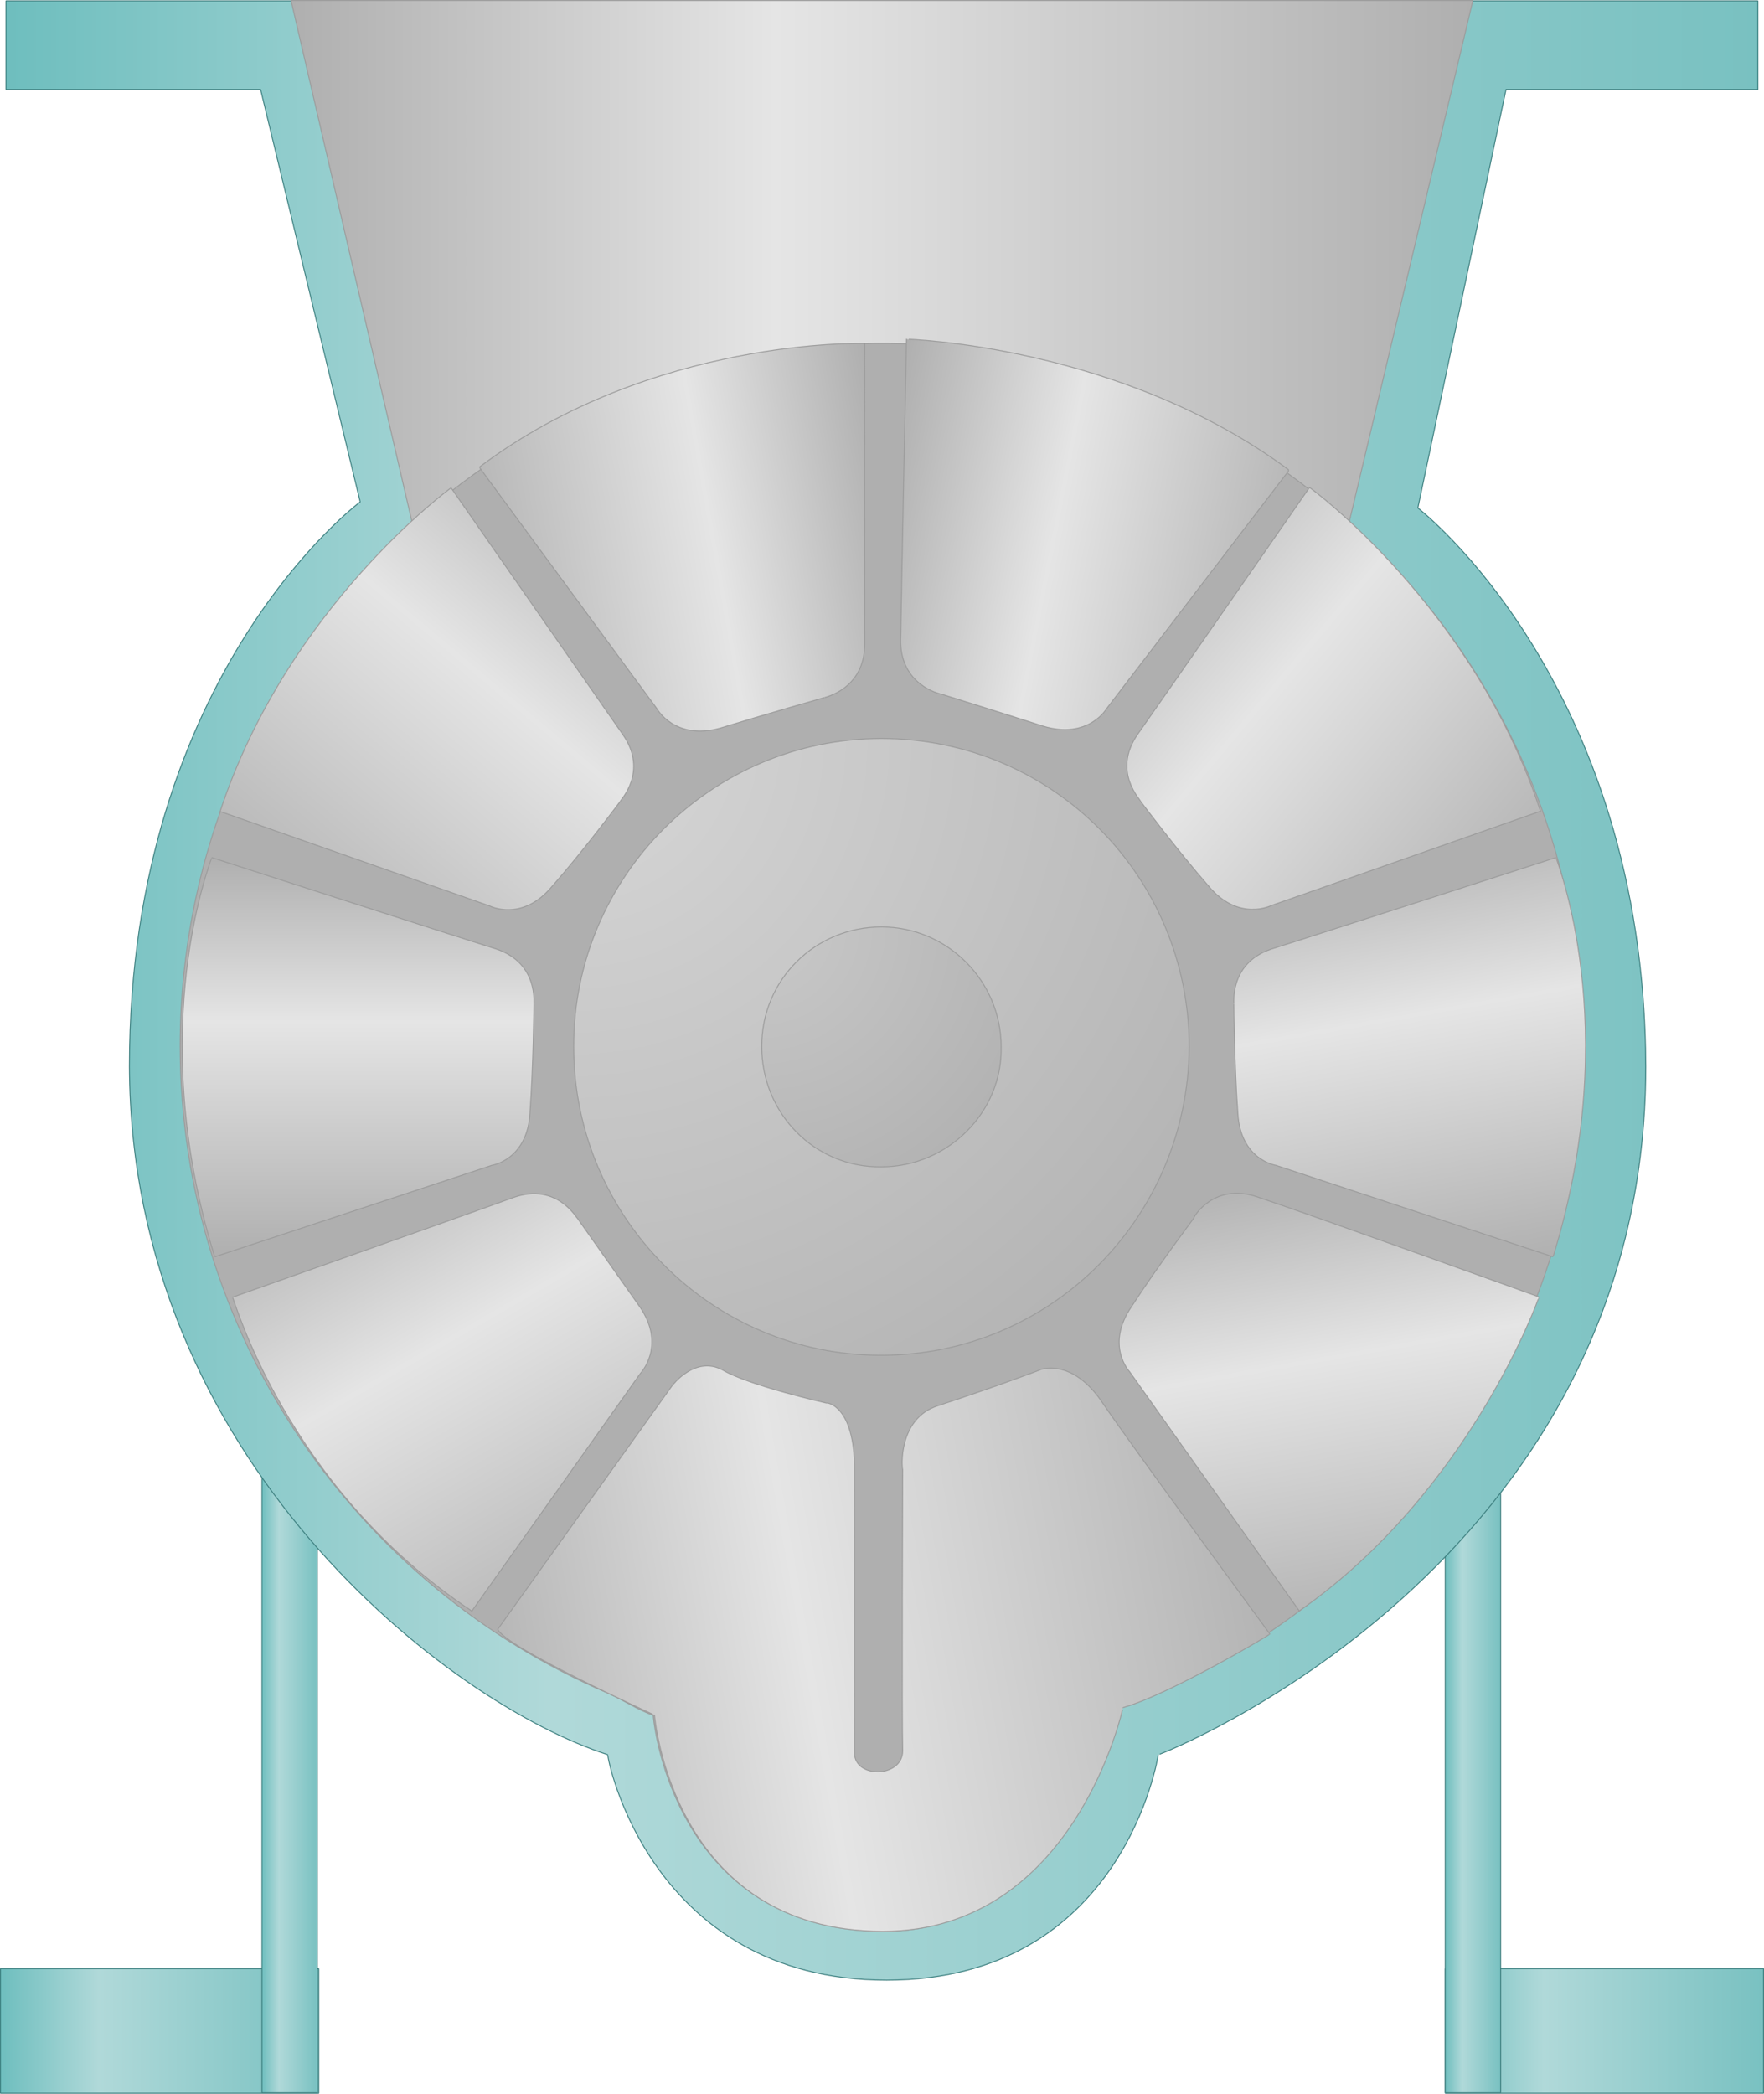 <?xml version="1.0" encoding="utf-8"?>
<!-- Generator: Adobe Illustrator 16.0.0, SVG Export Plug-In . SVG Version: 6.00 Build 0)  -->
<!DOCTYPE svg PUBLIC "-//W3C//DTD SVG 1.1//EN" "http://www.w3.org/Graphics/SVG/1.1/DTD/svg11.dtd">
<svg preserveAspectRatio="none" version="1.1" id="图层_1" xmlns="http://www.w3.org/2000/svg" xmlns:xlink="http://www.w3.org/1999/xlink" x="0px" y="0px"
	 width="478.019px" height="567.246px" viewBox="44.602 -0.164 478.019 567.246"
	 enable-background="new 44.602 -0.164 478.019 567.246" xml:space="preserve">
<g id="surface419">
	
		<linearGradient id="SVGID_1_" gradientUnits="userSpaceOnUse" x1="23.802" y1="250.705" x2="23.802" y2="365.705" gradientTransform="matrix(0 -0.75 -0.75 0 319.005 567.934)">
		<stop  offset="0" style="stop-color:#79C1C1"/>
		<stop  offset="0.69" style="stop-color:#B0D9D9"/>
		<stop  offset="1" style="stop-color:#6EBEBE"/>
	</linearGradient>
	<path fill="url(#SVGID_1_)" stroke="#3B7E7E" stroke-width="0.25" stroke-linejoin="bevel" stroke-miterlimit="10" d="
		M44.727,566.957v-33.75h86.25v33.75H44.727z"/>
	
		<linearGradient id="SVGID_2_" gradientUnits="userSpaceOnUse" x1="23.802" y1="250.705" x2="23.802" y2="365.705" gradientTransform="matrix(0 -0.75 -0.75 0 710.524 567.934)">
		<stop  offset="0" style="stop-color:#79C1C1"/>
		<stop  offset="0.69" style="stop-color:#B0D9D9"/>
		<stop  offset="1" style="stop-color:#6EBEBE"/>
	</linearGradient>
	<path fill="url(#SVGID_2_)" stroke="#3B7E7E" stroke-width="0.25" stroke-linejoin="bevel" stroke-miterlimit="10" d="
		M436.246,566.957v-33.75h86.25v33.75H436.246z"/>
	
		<linearGradient id="SVGID_3_" gradientUnits="userSpaceOnUse" x1="222.227" y1="86.803" x2="202.227" y2="86.803" gradientTransform="matrix(0.75 0 0 -0.75 -36.085 546.067)">
		<stop  offset="0" style="stop-color:#79C1C1"/>
		<stop  offset="0.69" style="stop-color:#B0D9D9"/>
		<stop  offset="1" style="stop-color:#6EBEBE"/>
	</linearGradient>
	<path fill="url(#SVGID_3_)" stroke="#3B7E7E" stroke-width="0.25" stroke-linejoin="bevel" stroke-miterlimit="10" d="
		M115.586,395.089h15v171.75h-15V395.089z"/>
	
		<linearGradient id="SVGID_4_" gradientUnits="userSpaceOnUse" x1="222.224" y1="86.803" x2="202.224" y2="86.803" gradientTransform="matrix(0.75 0 0 -0.75 284.578 546.067)">
		<stop  offset="0" style="stop-color:#79C1C1"/>
		<stop  offset="0.69" style="stop-color:#B0D9D9"/>
		<stop  offset="1" style="stop-color:#6EBEBE"/>
	</linearGradient>
	<path fill="url(#SVGID_4_)" stroke="#3B7E7E" stroke-width="0.25" stroke-linejoin="bevel" stroke-miterlimit="10" d="
		M436.246,395.089h15v171.75h-15V395.089z"/>
	
		<linearGradient id="SVGID_5_" gradientUnits="userSpaceOnUse" x1="835.221" y1="-156.186" x2="202.222" y2="-156.186" gradientTransform="matrix(0.75 0 0 -0.75 -105.452 151.043)">
		<stop  offset="0" style="stop-color:#79C1C1"/>
		<stop  offset="0.69" style="stop-color:#B0D9D9"/>
		<stop  offset="1" style="stop-color:#6EBEBE"/>
	</linearGradient>
	<path fill="url(#SVGID_5_)" stroke="#3B7E7E" stroke-width="0.25" stroke-linejoin="bevel" stroke-miterlimit="10" d="
		M46.215,0.066v24h69l27,111.75c0,0-62.543,46.324-62.543,152.882c0.293,106.617,86.645,172.73,129.645,186.535
		c-0.352,0.332,11.215,61.066,75.554,61.066c64.344,0.016,73.602-61.066,73.602-61.066c-0.258,0.332,132.109-50.734,132.109-186.535
		c-0.367-104.132-61.766-151.246-61.766-151.246l23.898-113.387h68.25v-24H46.215z"/>
	
		<linearGradient id="SVGID_6_" gradientUnits="userSpaceOnUse" x1="629.224" y1="104.301" x2="202.225" y2="104.301" gradientTransform="matrix(0.75 0 0 -0.75 -28.192 150.937)">
		<stop  offset="0" style="stop-color:#AFAFAF"/>
		<stop  offset="0.59" style="stop-color:#E5E5E5"/>
		<stop  offset="1" style="stop-color:#AFAFAF"/>
	</linearGradient>
	<path fill="url(#SVGID_6_)" stroke="#9B9B9B" stroke-width="0.25" stroke-linejoin="bevel" stroke-miterlimit="10" d="
		M123.477-0.039l33.75,145.5h252l34.5-145.5H123.477z"/>
	<path fill="#AFAFAF" stroke="#9B9B9B" stroke-width="0.25" stroke-linejoin="bevel" stroke-miterlimit="10" d="M93.426,283.344
		c0-105,85.016-190.5,190.039-190.5c104.71,0,190.039,85.168,190.039,190.375c0.172,81.875-52.184,152.535-124.93,179.25
		c-0.898,6.875-17.844,61.184-65.109,60.59c-52.789-0.465-61.164-50.277-61.852-58.527c-3.688-1.188-8.898-4.535-12.148-5.914
		c-68.039-29.023-116.039-96.613-116.039-175.398V283.344z"/>
	
		<radialGradient id="SVGID_7_" cx="202.224" cy="201.304" r="314.794" gradientTransform="matrix(0.75 0 0 -0.75 48.397 350.897)" gradientUnits="userSpaceOnUse">
		<stop  offset="0" style="stop-color:#D7D7D7"/>
		<stop  offset="1" style="stop-color:#AFAFAF"/>
	</radialGradient>
	<path fill="url(#SVGID_7_)" stroke="#9B9B9B" stroke-width="0.25" stroke-linejoin="bevel" stroke-miterlimit="10" d="
		M200.066,283.168c0-45.75,37.277-83.25,83.398-83.25c46.351,0,83.398,37.379,83.398,83.547
		c-0.297,46.203-37.418,83.542-83.398,83.542c-45.898,0.16-83.398-37.449-83.398-83.542V283.168z"/>
	
		<radialGradient id="SVGID_8_" cx="202.225" cy="201.302" r="122.448" gradientTransform="matrix(0.75 0 0 -0.75 99.357 401.946)" gradientUnits="userSpaceOnUse">
		<stop  offset="0" style="stop-color:#C9C9C9"/>
		<stop  offset="1" style="stop-color:#AFAFAF"/>
	</radialGradient>
	<path fill="url(#SVGID_8_)" stroke="#9B9B9B" stroke-width="0.25" stroke-linejoin="bevel" stroke-miterlimit="10" d="
		M251.027,283.219c0-18,14.5-32.25,32.438-32.25c17.812,0,32.437,14.539,32.437,32.496c0.375,17.753-14.555,32.496-32.437,32.496
		c-18.188,0.258-32.438-14.566-32.438-32.496V283.219z"/>
	
		<linearGradient id="SVGID_9_" gradientUnits="userSpaceOnUse" x1="193.284" y1="111.983" x2="352.07" y2="139.981" gradientTransform="matrix(0.75 0 0 -0.75 22.977 243.856)">
		<stop  offset="0" style="stop-color:#AFAFAF"/>
		<stop  offset="0.59" style="stop-color:#E5E5E5"/>
		<stop  offset="1" style="stop-color:#AFAFAF"/>
	</linearGradient>
	<path fill="url(#SVGID_9_)" stroke="#9B9B9B" stroke-width="0.25" stroke-linejoin="bevel" stroke-miterlimit="10" d="
		M174.645,126.629l48,65.25c0,0,4.801,8.652,17.156,5.219c12.094-3.719,28.137-8.25,28.137-8.25
		c-0.293,0.031,10.98-2.063,10.98-14.438c-0.023-12.531,0-81.531,0-81.531c-0.023,0-57.648-1.656-104.273,33.406V126.629z"/>
	
		<linearGradient id="SVGID_10_" gradientUnits="userSpaceOnUse" x1="153.345" y1="111.974" x2="312.044" y2="139.957" gradientTransform="matrix(-0.75 -0.014 0.014 -0.75 513.136 247.285)">
		<stop  offset="0" style="stop-color:#AFAFAF"/>
		<stop  offset="0.59" style="stop-color:#E5E5E5"/>
		<stop  offset="1" style="stop-color:#AFAFAF"/>
	</linearGradient>
	<path fill="url(#SVGID_10_)" stroke="#9B9B9B" stroke-width="0.25" stroke-linejoin="bevel" stroke-miterlimit="10" d="
		M393.765,127.457l-49.246,64.316c0,0-4.926,8.48-17.199,4.813c-12.074-3.875-27.953-8.785-27.953-8.785
		c0.219,0.109-10.934-2.27-10.695-14.633c0.184-12.469,1.566-81.457,1.566-81.457c-0.059,0,57.988,1.613,103.531,35.379
		L393.765,127.457z"/>
	
		<linearGradient id="SVGID_11_" gradientUnits="userSpaceOnUse" x1="174.91" y1="65.923" x2="337.676" y2="202.5" gradientTransform="matrix(-0.75 0 0 -0.75 591.379 297.902)">
		<stop  offset="0" style="stop-color:#AFAFAF"/>
		<stop  offset="0.59" style="stop-color:#E5E5E5"/>
		<stop  offset="1" style="stop-color:#AFAFAF"/>
	</linearGradient>
	<path fill="url(#SVGID_11_)" stroke="#9B9B9B" stroke-width="0.25" stroke-linejoin="bevel" stroke-miterlimit="10" d="
		M461.851,219.676l-72.75,25.5c0,0-8.914,4.52-17.082-5.383c-8.418-9.617-18.367-22.891-18.367-22.891
		c0.199-0.227-7.828-7.984-0.758-18.137c6.957-9.84,46.563-66.867,46.563-66.867c0.145,0.027,44.484,32.41,62.633,87.84
		L461.851,219.676z"/>
	
		<linearGradient id="SVGID_12_" gradientUnits="userSpaceOnUse" x1="226.9" y1="53.742" x2="363.719" y2="216.797" gradientTransform="matrix(0.75 0 0 -0.75 -52.397 298)">
		<stop  offset="0" style="stop-color:#AFAFAF"/>
		<stop  offset="0.59" style="stop-color:#E5E5E5"/>
		<stop  offset="1" style="stop-color:#AFAFAF"/>
	</linearGradient>
	<path fill="url(#SVGID_12_)" stroke="#9B9B9B" stroke-width="0.25" stroke-linejoin="bevel" stroke-miterlimit="10" d="
		M104.523,219.773l72.75,25.5c0,0,8.832,4.52,17-5.383c8.5-9.617,18.367-22.891,18.367-22.891
		c-0.117-0.227,7.828-7.984,0.758-18.137c-6.875-9.84-46.563-66.867-46.563-66.867c-0.063,0.027-44.484,32.41-62.633,87.84
		L104.523,219.773z"/>
	
		<linearGradient id="SVGID_13_" gradientUnits="userSpaceOnUse" x1="229.169" y1="42.781" x2="257.66" y2="204.357" gradientTransform="matrix(-0.75 0 0 -0.75 609.877 378.781)">
		<stop  offset="0" style="stop-color:#AFAFAF"/>
		<stop  offset="0.59" style="stop-color:#E5E5E5"/>
		<stop  offset="1" style="stop-color:#AFAFAF"/>
	</linearGradient>
	<path fill="url(#SVGID_13_)" stroke="#9B9B9B" stroke-width="0.25" stroke-linejoin="bevel" stroke-miterlimit="10" d="
		M465.351,340.304l-75-24.75c0,0-9.684-1.449-10.324-14.277c-0.926-12.723-1.07-29.351-1.07-29.351
		c0.145,0.129-1.512-11.086,10.211-14.992c11.684-3.629,77.102-24.773,77.102-24.773c-0.168,0.145,18.531,45.371-0.727,107.898
		L465.351,340.304z"/>
	
		<linearGradient id="SVGID_14_" gradientUnits="userSpaceOnUse" x1="280.889" y1="51.303" x2="280.889" y2="195.495" gradientTransform="matrix(0.75 0 0 -0.75 -69.025 378.781)">
		<stop  offset="0" style="stop-color:#AFAFAF"/>
		<stop  offset="0.59" style="stop-color:#E5E5E5"/>
		<stop  offset="1" style="stop-color:#AFAFAF"/>
	</linearGradient>
	<path fill="url(#SVGID_14_)" stroke="#9B9B9B" stroke-width="0.25" stroke-linejoin="bevel" stroke-miterlimit="10" d="
		M102.895,340.304l75-24.75c0,0,9.68-1.449,10.324-14.277c0.926-12.723,1.066-29.351,1.066-29.351
		c-0.141,0.129,1.512-11.086-10.211-14.992c-11.68-3.629-77.102-24.773-77.102-24.773c0.172,0.145-18.531,45.371,0.727,107.898
		L102.895,340.304z"/>
	
		<linearGradient id="SVGID_15_" gradientUnits="userSpaceOnUse" x1="332.567" y1="30.471" x2="229.312" y2="209.313" gradientTransform="matrix(0.75 0 0 -0.75 -37.045 464.422)">
		<stop  offset="0" style="stop-color:#AFAFAF"/>
		<stop  offset="0.59" style="stop-color:#E5E5E5"/>
		<stop  offset="1" style="stop-color:#AFAFAF"/>
	</linearGradient>
	<path fill="url(#SVGID_15_)" stroke="#9B9B9B" stroke-width="0.25" stroke-linejoin="bevel" stroke-miterlimit="10" d="
		M172.375,436.445l45.75-64.5c0,0,7.129-7.43-0.117-18.027c-7.383-10.473-16.906-23.992-16.906-23.992
		c-0.227,0.02-5.504-9.738-17.191-5.73c-11.535,4.25-76.324,27.094-76.324,27.094c0.289-0.344,14.176,51.367,64.992,85.102
		L172.375,436.445z"/>
	
		<linearGradient id="SVGID_16_" gradientUnits="userSpaceOnUse" x1="211.518" y1="27.101" x2="241.9" y2="199.407" gradientTransform="matrix(-0.75 0 0 -0.75 578.519 463.988)">
		<stop  offset="0" style="stop-color:#AFAFAF"/>
		<stop  offset="0.59" style="stop-color:#E5E5E5"/>
		<stop  offset="1" style="stop-color:#AFAFAF"/>
	</linearGradient>
	<path fill="url(#SVGID_16_)" stroke="#9B9B9B" stroke-width="0.25" stroke-linejoin="bevel" stroke-miterlimit="10" d="
		M396.492,436.011l-45.75-64.5c0,0-6.762-7.09,0.484-17.684c7.016-10.816,16.902-23.996,16.902-23.996
		c-0.137-0.32,5.508-9.734,17.195-5.727c11.918,3.906,76.32,27.09,76.32,27.09c0.098,0.066-18.707,52.836-64.992,85.105
		L396.492,436.011z"/>
	
		<linearGradient id="SVGID_17_" gradientUnits="userSpaceOnUse" x1="493.627" y1="131.225" x2="188.095" y2="77.351" gradientTransform="matrix(0.75 0 0 -0.75 27.804 521)">
		<stop  offset="0" style="stop-color:#AFAFAF"/>
		<stop  offset="0.59" style="stop-color:#E5E5E5"/>
		<stop  offset="1" style="stop-color:#AFAFAF"/>
	</linearGradient>
	<path fill="url(#SVGID_17_)" stroke="#9B9B9B" stroke-width="0.25" stroke-linejoin="bevel" stroke-miterlimit="10" d="
		M179.473,441.273l47.25-66c0,0,6.215-8.367,13.766-4.242c7.234,4.242,28.137,8.938,28.137,8.938
		c0.098-0.195,7.547,0.688,7.547,17.875c0.051,17.18,0,77.688,0,76.313c-0.699,7.617,13.042,7.563,13.042,0
		c-0.242-7.383,0-76.313,0-76.313c-0.242-0.07-1.375-13.75,9.605-17.188c16.402-5.383,27.453-9.625,27.453-9.625
		c0.199-0.258,8.922-3.438,17.156,8.938c8.543,12.555,45.305,62.563,45.305,62.563c-0.012,0.242-27.461,16.5-39.816,19.938
		c0.055-0.195-12.867,60.625-65.109,60.625c-57.086-0.07-61.852-58.563-61.852-58.563c0.266-0.008-41.047-18.609-42.484-23.375
		V441.273z"/>
</g>
</svg>
